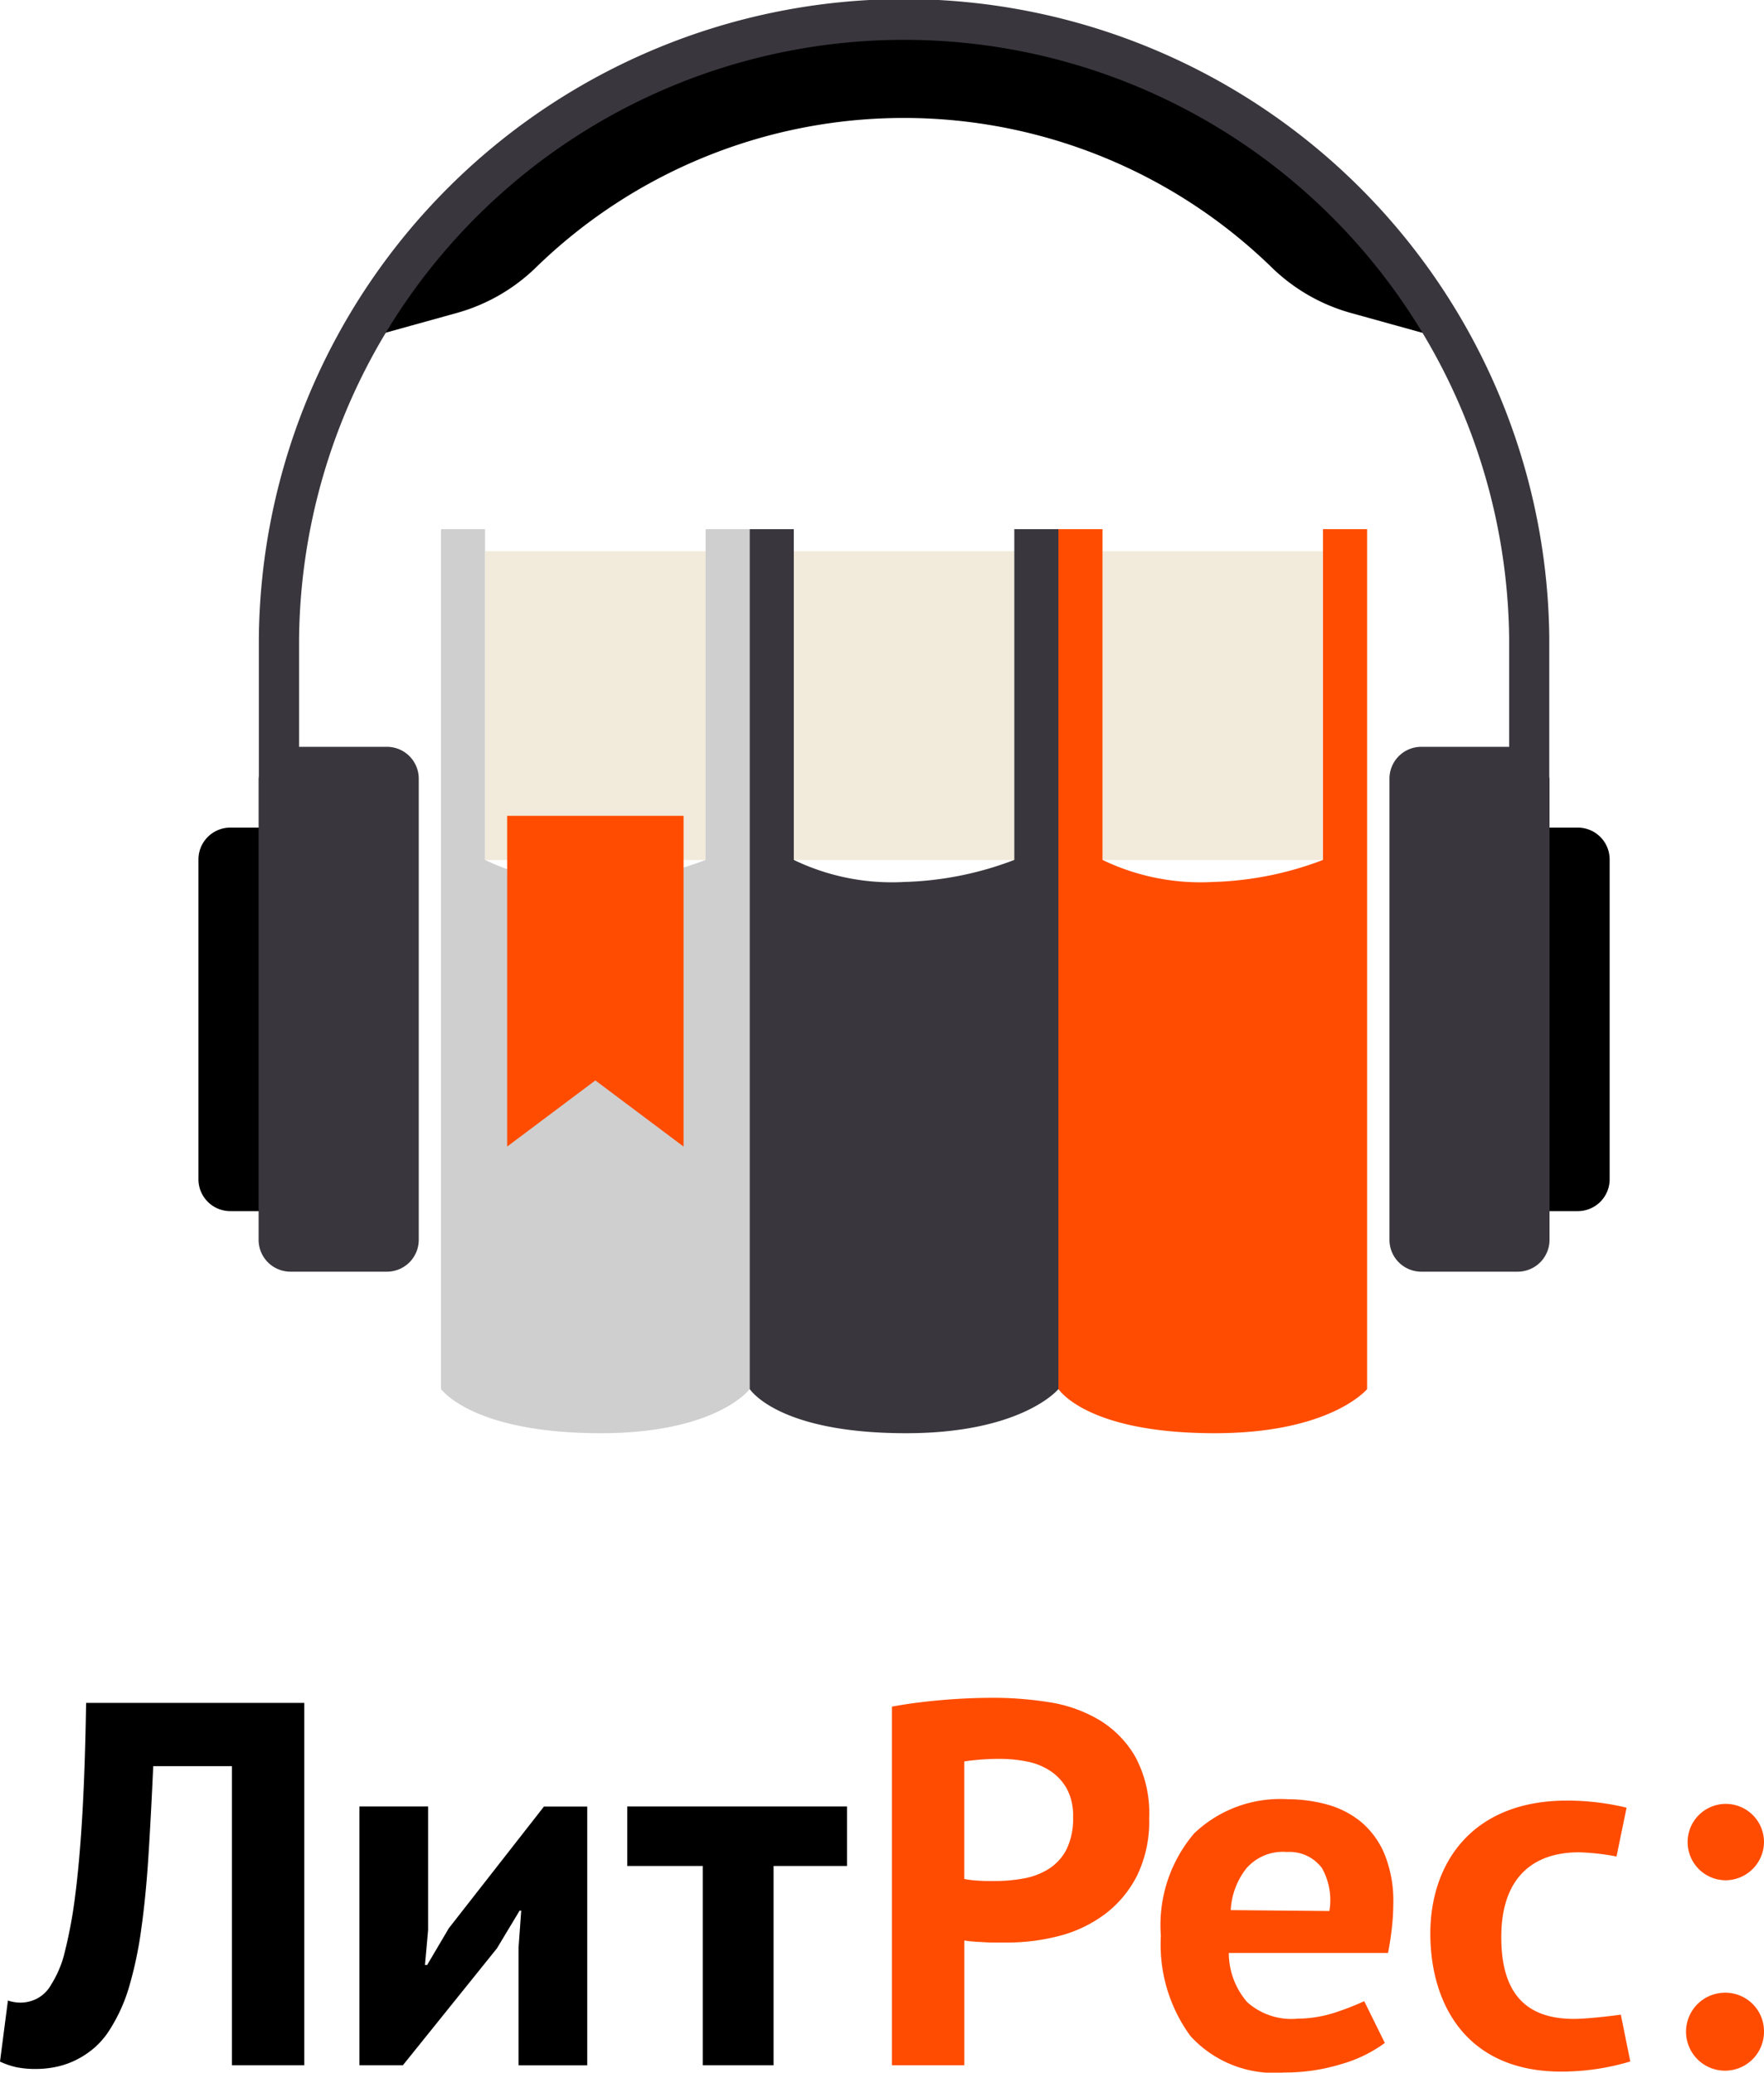 <svg xmlns="http://www.w3.org/2000/svg" width="80" height="94" viewBox="0 0 80 94">
  <defs>
    <style>
      .cls-1, .cls-2, .cls-3, .cls-4, .cls-5 {
        fill-rule: evenodd;
      }

      .cls-2 {
        fill: #cfcfcf;
      }

      .cls-3 {
        fill: #f2eada;
      }

      .cls-4 {
        fill: #39363d;
      }

      .cls-5 {
        fill: #ff4c00;
      }
    </style>
  </defs>
  <path class="cls-1" d="M945.562,934.928h-4.386a1.445,1.445,0,0,1-1.439-1.452v-14.49a1.445,1.445,0,0,1,1.439-1.452h4.386A1.445,1.445,0,0,1,947,918.986v14.49A1.445,1.445,0,0,1,945.562,934.928Zm-13.871-42.783a23.918,23.918,0,0,0-33.4,0,8.342,8.342,0,0,1-3.564,2.046l-3.529.979a27.649,27.649,0,0,1,47.584,0l-3.528-.979A8.342,8.342,0,0,1,931.691,892.145Zm-38.274,75.37-0.144,1.6h0.1l0.983-1.666,4.312-5.516h1.964v11.736h-3.114v-5.352l0.12-1.666h-0.072l-1.03,1.713-4.264,5.3H890.3V961.929h3.115v5.586Zm-4.593-32.587h-4.386A1.445,1.445,0,0,1,883,933.476v-14.49a1.445,1.445,0,0,1,1.438-1.452h4.386a1.444,1.444,0,0,1,1.438,1.452v14.49A1.444,1.444,0,0,1,888.824,934.928ZM887.8,973.665h-3.282V960.1h-3.569q-0.1,2.231-.216,4.061t-0.323,3.3a17.762,17.762,0,0,1-.539,2.593,7.584,7.584,0,0,1-.863,1.948,3.688,3.688,0,0,1-.754.893,3.99,3.99,0,0,1-.874.563,3.785,3.785,0,0,1-.9.293,4.525,4.525,0,0,1-.826.082,4.357,4.357,0,0,1-.923-0.082A3.713,3.713,0,0,1,874,973.5l0.359-2.77a1.891,1.891,0,0,0,.288.071,1.841,1.841,0,0,0,.287.023,1.643,1.643,0,0,0,.754-0.188,1.578,1.578,0,0,0,.636-0.634,4.892,4.892,0,0,0,.623-1.513,20.964,20.964,0,0,0,.466-2.547q0.2-1.55.324-3.7t0.168-5.011H887.8v16.43Zm24.613-9.037h-3.33v9.036h-3.21v-9.036h-3.425v-2.7h9.965v2.7Z" transform="translate(-874 -880)"/>
  <path id="Shape_4_copy_6" data-name="Shape 4 copy 6" class="cls-2" d="M908,943s-1.5,2.02-6.844,2c-5.8-.022-7.149-2.018-7.156-2V904h2v15a10.241,10.241,0,0,0,5,1,15.081,15.081,0,0,0,5-1V904h2v39Z" transform="translate(-874 -880)"/>
  <path id="Shape_4_copy_4" data-name="Shape 4 copy 4" class="cls-3" d="M924,919V905h10v14H924Zm-14-14h10v14H910V905Zm-14,0h10v14H896V905Z" transform="translate(-874 -880)"/>
  <path id="Shape_4_copy" data-name="Shape 4 copy" class="cls-4" d="M942.838,937.674h-4.386a1.445,1.445,0,0,1-1.438-1.452v-20.9a1.445,1.445,0,0,1,1.438-1.452h3.99c0-2.437,0-4.912,0-4.948a27.441,27.441,0,0,0-54.879.084l0,4.864h3.99a1.445,1.445,0,0,1,1.438,1.452v20.9a1.445,1.445,0,0,1-1.438,1.452h-4.386a1.445,1.445,0,0,1-1.439-1.452v-20.9c0-.036.008-0.07,0.011-0.106,0-2.768,0-6.137,0-6.243a29.263,29.263,0,0,1,58.523-.089c0,0.126,0,3.578,0,6.33,0,0.036.011,0.071,0.011,0.108v20.9A1.445,1.445,0,0,1,942.838,937.674ZM910,904v15a10.241,10.241,0,0,0,5,1,15.081,15.081,0,0,0,5-1V904h2v39s-1.657,2.023-7,2c-5.8-.022-6.993-2.02-7-2V904h2Z" transform="translate(-874 -880)"/>
  <path id="Shape_3_copy" data-name="Shape 3 copy" class="cls-5" d="M919.342,959.769c-0.319,0-.623.012-0.91,0.036s-0.519.051-.7,0.082v5.328a2.449,2.449,0,0,0,.288.047c0.127,0.016.264,0.027,0.407,0.035s0.283,0.012.419,0.012h0.3a7.052,7.052,0,0,0,1.282-.117,3.2,3.2,0,0,0,1.138-.434,2.284,2.284,0,0,0,.8-0.881,3.157,3.157,0,0,0,.3-1.478,2.558,2.558,0,0,0-.287-1.28,2.329,2.329,0,0,0-.755-0.809,2.958,2.958,0,0,0-1.066-.423,6.281,6.281,0,0,0-1.222-.118m-2.67-2.663Q917.88,957,919.079,957a16.072,16.072,0,0,1,2.5.2,6.317,6.317,0,0,1,2.264.8,4.678,4.678,0,0,1,1.64,1.666,5.4,5.4,0,0,1,.635,2.782,5.646,5.646,0,0,1-.551,2.617,5.008,5.008,0,0,1-1.461,1.749,5.932,5.932,0,0,1-2.071.986,9.42,9.42,0,0,1-2.407.3h-0.385c-0.176,0-.359,0-0.551-0.012s-0.379-.019-0.563-0.035a3.824,3.824,0,0,1-.395-0.047v5.657h-3.282V957.4Q915.461,957.212,916.672,957.106Zm15.7,6.887a2.185,2.185,0,0,0-1.835.736,3.318,3.318,0,0,0-.715,1.9l4.473,0.041a2.951,2.951,0,0,0-.339-1.95,1.829,1.829,0,0,0-1.584-.727m2.485,9.613a8.673,8.673,0,0,1-2.623.388,5.142,5.142,0,0,1-4.24-1.655,7.019,7.019,0,0,1-1.341-4.542,6.415,6.415,0,0,1,1.509-4.647,5.646,5.646,0,0,1,4.24-1.55,6.742,6.742,0,0,1,1.773.235,4.167,4.167,0,0,1,1.533.774,3.816,3.816,0,0,1,1.078,1.456,5.615,5.615,0,0,1,.408,2.277,10.029,10.029,0,0,1-.061,1.056q-0.058.563-.179,1.174h-7.22a3.417,3.417,0,0,0,.833,2.229,3,3,0,0,0,2.28.751,5.649,5.649,0,0,0,1.754-.293,12.474,12.474,0,0,0,1.275-.5l0.934,1.894A6.149,6.149,0,0,1,934.853,973.606Zm12.46-9.409a10.539,10.539,0,0,0-1.7-.19c-2.138,0-3.526,1.2-3.526,3.846,0,2.483,1.059,3.709,3.291,3.709,0.728,0,2.131-.191,2.131-0.191l0.429,2.122a10.866,10.866,0,0,1-3.124.46c-4.346,0-5.944-3.108-5.944-6.261,0-3.176,1.879-6.031,6.2-6.031a11.539,11.539,0,0,1,2.7.322l-0.457,2.214m4.92,1.078A1.732,1.732,0,1,1,954,963.543,1.75,1.75,0,0,1,952.233,965.275ZM954,972.107a1.768,1.768,0,1,1-1.767-1.732A1.751,1.751,0,0,1,954,972.107M929,945c-5.8-.022-6.992-2.02-7-2V904h2v15a10.241,10.241,0,0,0,5,1,15.081,15.081,0,0,0,5-1V904h2v39S934.343,945.023,929,945Zm-32-13V917h8v15l-4-3Z" transform="translate(-874 -880)"/>
</svg>
